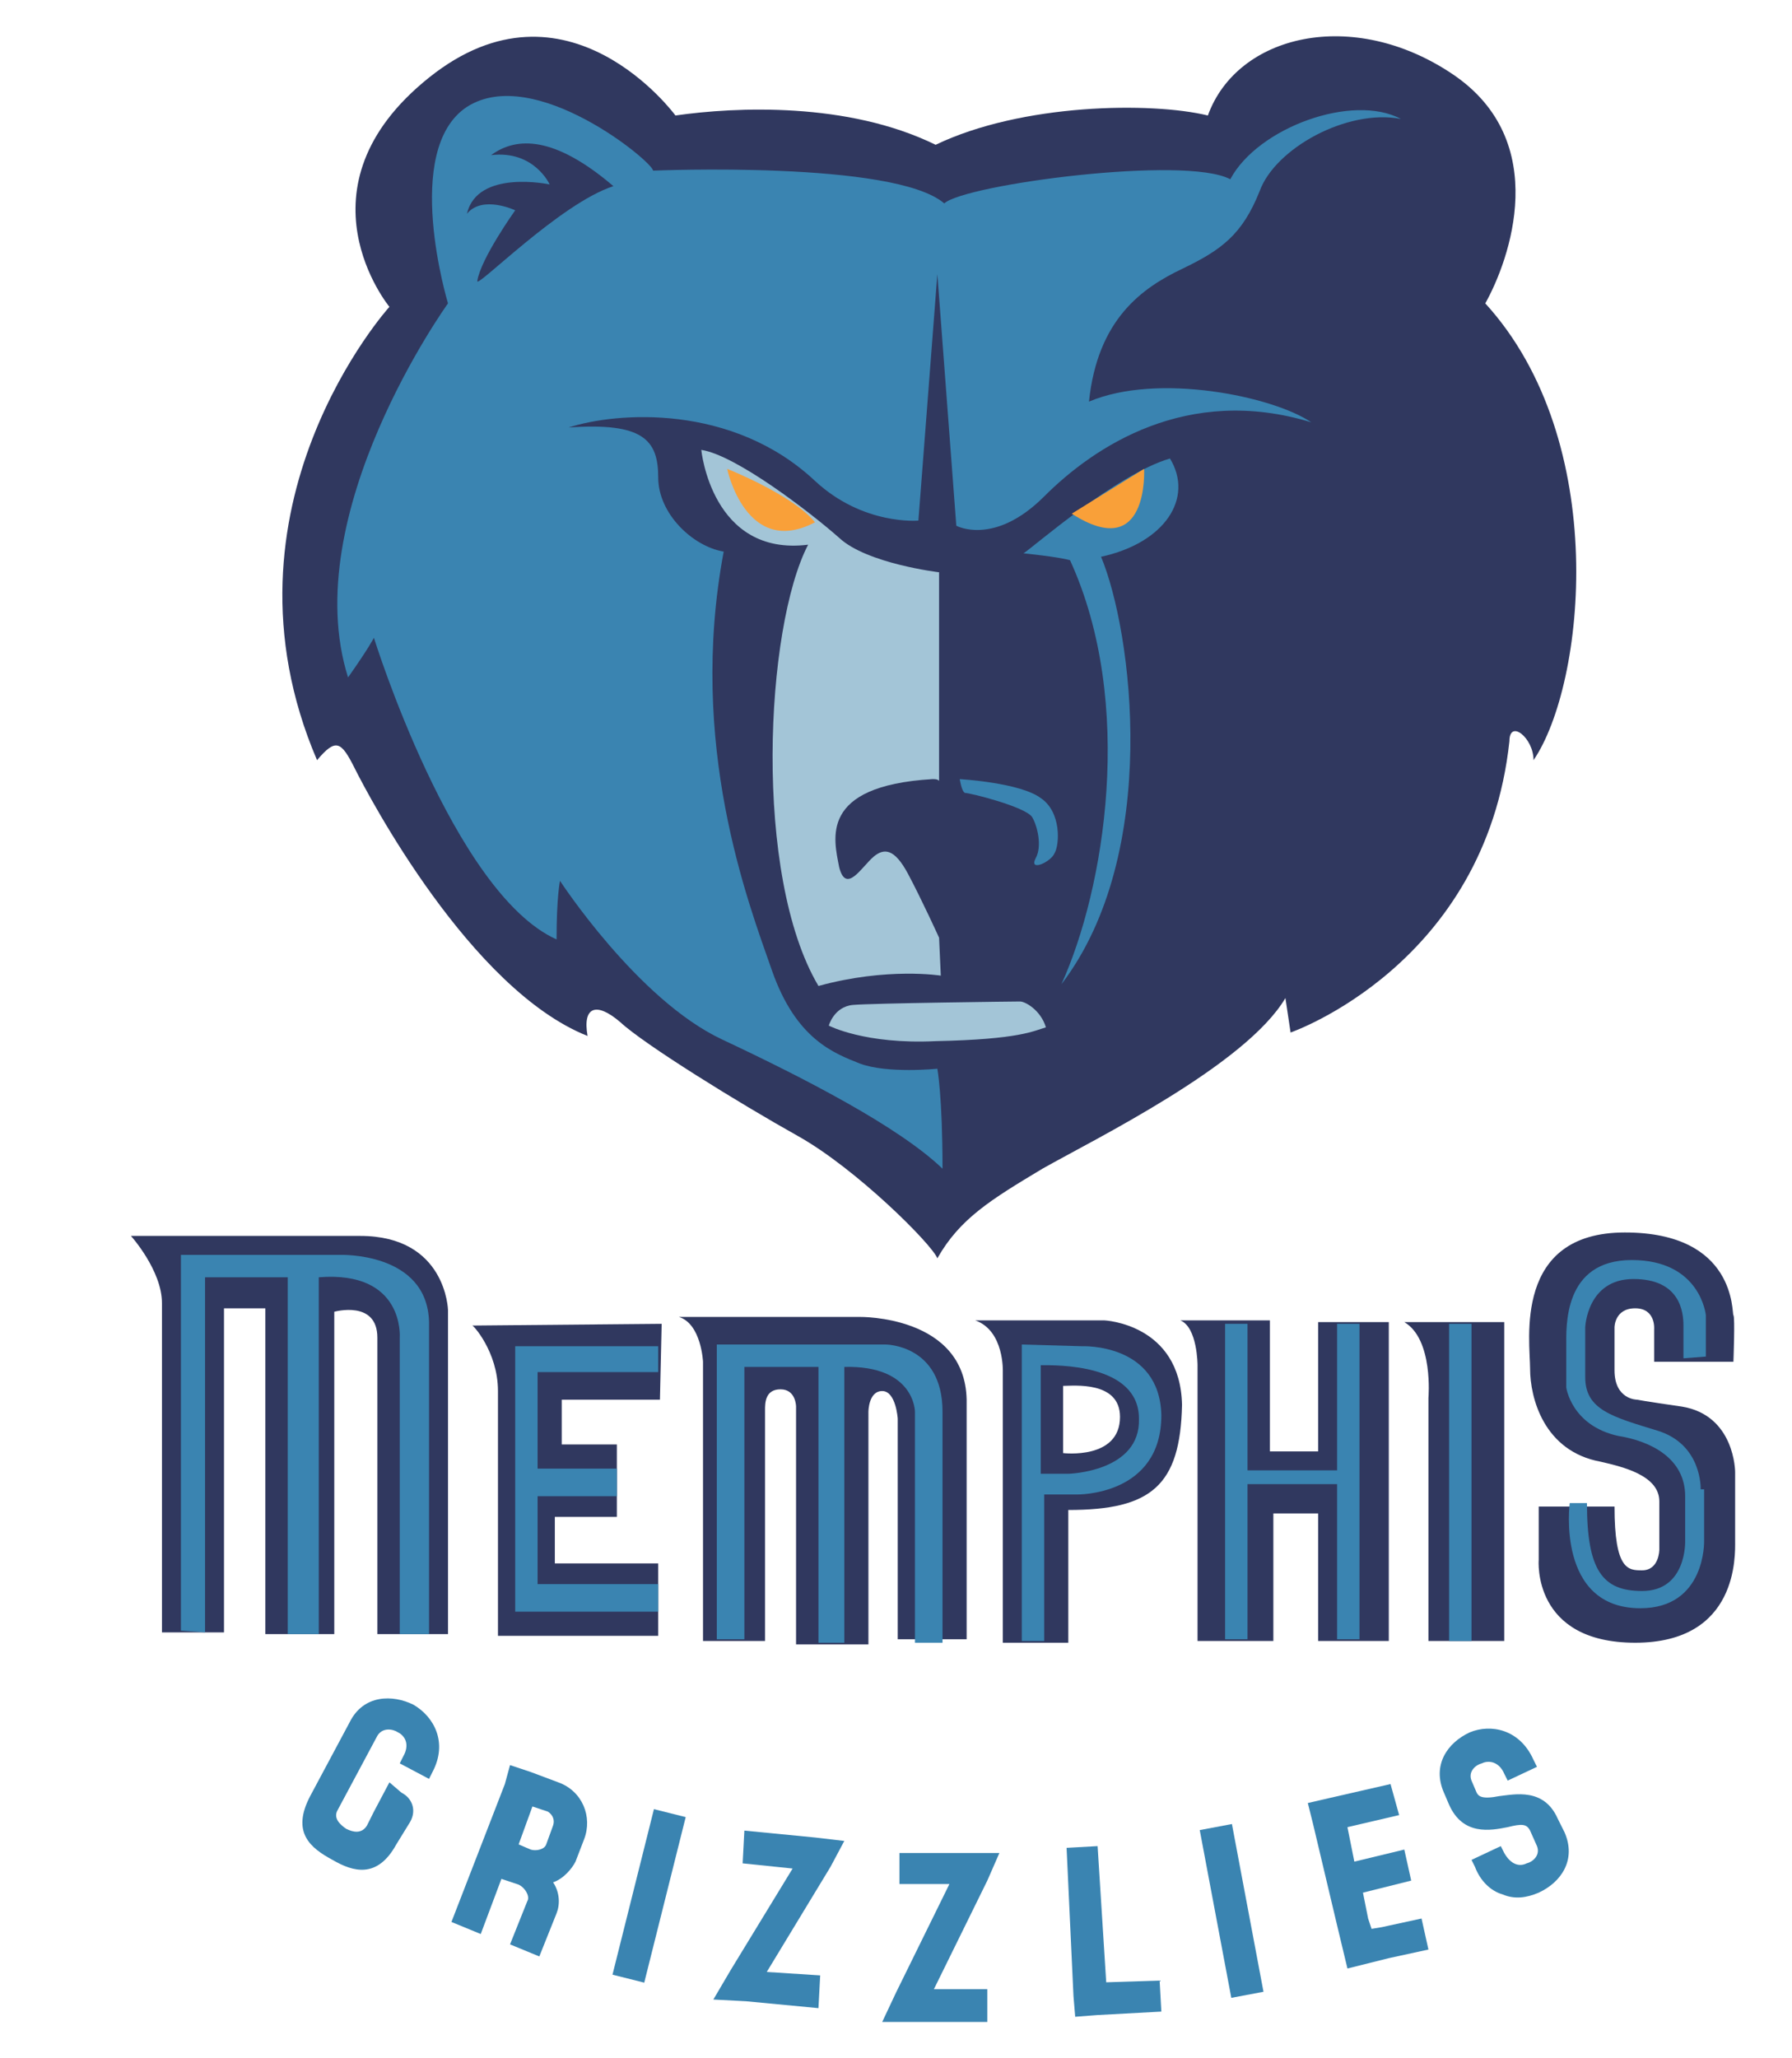 <?xml version="1.0" encoding="utf-8"?>
<!-- Generator: Adobe Illustrator 23.0.1, SVG Export Plug-In . SVG Version: 6.00 Build 0)  -->
<svg version="1.1" id="Capa_1" xmlns="http://www.w3.org/2000/svg" xmlns:xlink="http://www.w3.org/1999/xlink" x="0px" y="0px"
	 viewBox="0 0 104 119.4" style="enable-background:new 0 0 104 119.4;" xml:space="preserve">
<style type="text/css">
	.st0{fill:#175384;}
	.st1{fill:#A0A5AA;}
	.st2{fill:#0B040C;}
	.st3{fill:#FFC727;}
	.st4{fill:#F0545B;}
	.st5{fill:#FFFFFF;}
	.st6{fill:#00A855;}
	.st7{fill:#B4C4C9;}
	.st8{fill:#221A21;}
	.st9{fill:#EF3A47;}
	.st10{fill:url(#SVGID_1_);}
	.st11{fill:url(#SVGID_2_);}
	.st12{fill:url(#SVGID_3_);}
	.st13{fill:url(#SVGID_4_);}
	.st14{fill:url(#SVGID_5_);}
	.st15{fill:url(#SVGID_6_);}
	.st16{fill:url(#SVGID_7_);}
	.st17{fill:url(#SVGID_8_);}
	.st18{fill:url(#SVGID_9_);}
	.st19{fill:url(#SVGID_10_);}
	.st20{fill:url(#SVGID_11_);}
	.st21{fill:url(#SVGID_12_);}
	.st22{fill:#313564;}
	.st23{fill:#F04B41;stroke:#FFFFFF;stroke-width:2.154;stroke-linecap:round;stroke-linejoin:round;stroke-miterlimit:10;}
	.st24{fill:#007FBA;stroke:#FFFFFF;stroke-width:2.154;stroke-linecap:round;stroke-linejoin:round;stroke-miterlimit:10;}
	.st25{fill:#313564;stroke:#FFFFFF;stroke-width:2.154;stroke-linecap:round;stroke-linejoin:round;stroke-miterlimit:10;}
	.st26{fill:#FFFFFF;stroke:#FFFFFF;stroke-width:2.154;stroke-linecap:round;stroke-linejoin:round;stroke-miterlimit:10;}
	.st27{clip-path:url(#SVGID_14_);}
	.st28{fill:#FBAC36;stroke:#FFFFFF;stroke-width:2.154;stroke-linecap:round;stroke-linejoin:round;stroke-miterlimit:10;}
	.st29{fill:#F04B41;}
	.st30{fill:#007FBA;}
	.st31{clip-path:url(#SVGID_16_);}
	.st32{fill:#FBAC36;}
	.st33{fill:#2C2F61;}
	.st34{fill:#B7B9BA;}
	.st35{fill:#EF3748;}
	.st36{fill:#8999AC;}
	.st37{fill:#2B2F61;}
	.st38{fill:#EE2C45;}
	.st39{fill:#101624;}
	.st40{fill:#59707A;}
	.st41{fill:#4A3285;}
	.st42{fill:#F79230;}
	.st43{fill:#F15733;}
	.st44{fill:#D7303F;}
	.st45{fill:#FAA832;}
	.st46{fill:#1F1721;}
	.st47{fill:#5F3188;}
	.st48{fill:#EE243D;}
	.st49{fill:#1F4BA0;}
	.st50{fill:#244789;}
	.st51{fill:#FBAE2E;}
	.st52{fill:#006991;}
	.st53{fill:#F9A01B;stroke:#FFFFFF;stroke-width:0.447;stroke-miterlimit:10;}
	.st54{fill:#FAA533;}
	.st55{fill:#0092BC;}
	.st56{fill:#15182C;}
	.st57{fill:#3E419A;}
	.st58{fill:#101721;}
	.st59{fill:#ADA3A5;}
	.st60{fill:#9CA7AC;}
	.st61{clip-path:url(#SVGID_18_);}
	.st62{clip-path:url(#SVGID_20_);}
	.st63{fill:#F3FAF7;}
	.st64{fill:#2D2F63;}
	.st65{fill:#FAA819;}
	.st66{fill:#FEF6FA;}
	.st67{fill:#004F30;}
	.st68{fill:#A2C7D3;}
	.st69{fill:#EE2E55;}
	.st70{fill:#32366E;}
	.st71{fill:#00ADDC;}
	.st72{fill:#FFFFFF;stroke:#00ACD0;stroke-width:0.291;stroke-miterlimit:10;}
	.st73{fill:#FFFFFF;stroke:#00ACD0;stroke-width:0.297;stroke-miterlimit:10;}
	.st74{fill:#450000;}
	.st75{fill:#EE224A;}
	.st76{fill:#0064A5;}
	.st77{fill:#F47736;}
	.st78{fill:#B5BCBF;}
	.st79{fill:#F47B35;}
	.st80{fill:#EE2B52;}
	.st81{fill:#0C060E;}
	.st82{fill:#B58D49;}
	.st83{fill:#C9BBCB;}
	.st84{fill:#BA924C;}
	.st85{fill:#006BAF;}
	.st86{fill:#B3C5CB;}
	.st87{fill:#898C89;}
	.st88{fill:#2E2C61;}
	.st89{fill:#C3C5BD;}
	.st90{fill:#C4D2D9;}
	.st91{fill:#EE284D;}
	.st92{fill:#161212;}
	.st93{fill:#EE274E;}
	.st94{fill:#A2A7AA;}
	.st95{fill:#A6AAAC;}
	.st96{fill:#A1A2AB;}
	.st97{fill:#110B13;}
	.st98{fill:#AFC1C6;}
	.st99{fill:#0067AD;}
	.st100{fill:#FBFBFB;}
	.st101{fill:#0065AF;}
	.st102{fill:#121A26;}
	.st103{fill:#008D4C;}
	.st104{fill:#B43A3D;}
	.st105{fill:#111623;}
	.st106{fill:#AB9048;}
	.st107{fill:#F8A174;}
	.st108{fill:#120B19;}
	.st109{fill:#C59751;}
	.st110{fill:#B33638;}
	.st111{fill:#009154;}
	.st112{fill:#1C2026;}
	.st113{fill:#EE2844;}
	.st114{fill:#30385F;}
	.st115{fill:#3A84B1;}
	.st116{fill:#A3C5D7;}
	.st117{fill:#F9A039;}
	.st118{fill:#B0BEC0;}
	.st119{fill:#231D46;}
	.st120{fill:#FDB840;}
	.st121{fill:#CD2C32;}
	.st122{fill:#272049;}
	.st123{fill:#FEC027;}
	.st124{fill:#ADC7C6;}
	.st125{fill:#014429;}
	.st126{fill:#DF2539;}
	.st127{fill:#F57E30;}
	.st128{fill:#ED1942;}
	.st129{fill:#FEF9FB;}
	.st130{fill:#0065AA;}
	.st131{fill:#A6B5B8;}
	.st132{fill:#0B040C;stroke:#0B040C;stroke-width:0.272;stroke-miterlimit:10;}
	.st133{fill:#F7F9FD;}
	.st134{fill:none;stroke:#EBF2CC;stroke-width:0.297;stroke-miterlimit:10;}
	.st135{fill:#48484A;}
	.st136{opacity:0.2;}
	.st137{fill:#EE2E3B;}
	.st138{fill:#005BA6;}
	.st139{fill:#737577;}
	.st140{fill:#A1A0A5;}
	.st141{fill:#272360;}
	.st142{fill:#FAFAFB;}
	.st143{fill:#058BA6;}
	.st144{fill:#DEDBE7;}
	.st145{fill:#B2965B;}
	.st146{fill:#1B305B;}
	.st147{fill:#F9F9FA;}
	.st148{fill:#E12039;}
	.st149{fill:#FEF4F4;}
</style>
<g>
	<path class="st114" d="M39.2,6.7c0,0-6.3-8.6-14.3-2.2c-8,6.4-2.3,13.3-2.3,13.3s-10.5,11.6-4.2,26.3c1.1-1.3,1.4-1.1,2.2,0.5
		c0.8,1.6,6.7,12.8,13.5,15.5c-0.3-1.7,0.5-2,1.9-0.8c1.4,1.3,6.9,4.7,10.3,6.6c3.4,1.9,7.8,6.3,8.1,7.1c1.3-2.3,3.1-3.4,6.1-5.2
		c3-1.7,11.8-6,14.1-9.9c0.3,2,0.3,2,0.3,2S86.2,56,87.6,43c0-1.3,1.4-0.2,1.4,1.1c3-4.4,4.5-18.5-2.8-26.5
		c1.4-2.5,3.9-9.4-1.9-13.3C78.5,0.4,71.8,2,70.1,6.7C66.8,5.9,59.3,6,54.3,8.4C49.2,5.9,42.7,6.2,39.2,6.7z"/>
	<path class="st115" d="M59.4,32.1c0.5-0.3,5.4-4.6,8.5-5.5c1.4,2.3-0.3,4.9-4,5.7c1.8,4.3,3.5,17.2-2.3,24.8
		c2.5-5.5,4.3-16.3,0.5-24.6C61.4,32.3,59.4,32.1,59.4,32.1z"/>
	<path class="st116" d="M54.5,54.4c0,0-1-2.2-1.8-3.7c-0.8-1.5-1.4-1.5-2-1c-0.7,0.6-1.6,2.2-2,0.6c-0.3-1.6-1.2-4.7,5.4-5.1
		c0.2,0,0.3,0,0.4,0.1V33.2c0,0-4.2-0.5-5.8-2c-1.7-1.5-6-4.8-8-5.1c0,0,0.6,6.2,6.2,5.5c-2.5,4.8-3.2,19.2,0.6,25.6
		c4-1.1,7.1-0.6,7.1-0.6L54.5,54.4L54.5,54.4z"/>
	<path class="st115" d="M37.9,9.9c0-0.5-6.9-6.2-10.8-3.7C23.3,8.7,26,17.6,26,17.6s-8.8,12.2-5.8,21.7c1.2-1.7,1.5-2.3,1.5-2.3
		s4.6,14.8,10.6,17.5c0-2.5,0.2-3.4,0.2-3.4s4.5,6.9,9.4,9.2c4.9,2.3,10.3,5.1,12.8,7.5c0-4.2-0.3-5.8-0.3-5.8s-2.9,0.3-4.5-0.3
		c-1.5-0.6-3.7-1.4-5.1-5.4c-1.4-4-4.9-13.1-2.8-24.3c-1.8-0.3-3.8-2.2-3.8-4.3c0-2.2-0.9-3.2-5.2-2.9c2.8-0.9,9.5-1.4,14.3,3.1
		c2.8,2.6,6,2.3,6,2.3l1.1-14.3l1.1,14.6c0,0,2.2,1.2,5.1-1.7c2.9-2.9,8.3-6.5,15.5-4.3c-2.2-1.5-8.9-2.9-12.9-1.2
		c0.5-4.8,3.1-6.6,5.4-7.7c2.3-1.1,3.5-2,4.5-4.5c0.9-2.5,5.1-4.8,8.2-4.2c-2.8-1.5-8.3,0.5-9.9,3.5C68.8,9,56,10.7,54.8,11.8
		C51.9,9.3,37.9,9.9,37.9,9.9z"/>
	<path class="st114" d="M27.7,16.3c-0.1,0.5,4.8-4.5,7.9-5.5C32.2,7.9,30,7.9,28.5,9c2.5-0.3,3.4,1.7,3.4,1.7s-4.2-0.9-4.8,1.7
		c0.9-1.1,2.8-0.2,2.8-0.2S27.9,15,27.7,16.3z"/>
	<path class="st117" d="M42.2,27.2c0,0,1.1,5.2,5.1,3.1C46,28.7,42.2,27.2,42.2,27.2z"/>
	<path class="st117" d="M62.2,29.8l4.2-2.6C66.4,27.2,66.7,32.7,62.2,29.8z"/>
	<path class="st116" d="M48.1,59.5c0,0,0.3-1.1,1.4-1.2c1.1-0.1,9.4-0.2,9.7-0.2c0.3,0,1.2,0.5,1.5,1.5c-0.7,0.2-1.5,0.7-6.4,0.8
		C50.2,60.6,48.1,59.5,48.1,59.5z"/>
	<path class="st115" d="M55.7,45.2c0,0,3.5,0.2,4.7,1.1c1.2,0.8,1.1,2.7,0.8,3.2c-0.2,0.5-1.5,1.1-1.1,0.3c0.4-0.7,0.1-1.9-0.2-2.4
		C59.5,46.8,56.3,46,56,46C55.8,45.9,55.7,45.2,55.7,45.2z"/>
	<g>
		<g>
			<path class="st114" d="M20.9,71.7c-5,0-13.3,0-13.3,0s1.8,2,1.8,3.9c0,1.9,0,19.1,0,19.1H13V75.9h2.4v18.9h4V76.1
				c0,0,2.5-0.7,2.5,1.5c0,2.2,0,17.2,0,17.2H26V76C26,76,25.9,71.7,20.9,71.7z"/>
			<path class="st114" d="M28.9,80.7c0,2.3,0,14.2,0,14.2h9.3v-4.2h-6V88h3.6v-4.2h-3.2v-2.6h5.7l0.1-4.4l-11,0.1
				C27.4,76.8,28.9,78.4,28.9,80.7z"/>
			<path class="st114" d="M49.9,76.4H39.4c1.3,0.4,1.4,2.6,1.4,2.6v16.2h3.6c0,0,0-13,0-13.4c0-0.4,0-1.2,0.9-1.2c0.9,0,0.9,1,0.9,1
				v13.8h4.2V81.9c0,0,0-1.2,0.8-1.2c0.8,0,0.9,1.6,0.9,1.6v12.8h4c0,0,0-8.9,0-13.9C56,76.3,49.9,76.4,49.9,76.4z"/>
			<path class="st114" d="M64.1,76.6h-7.5c1.7,0.6,1.6,3,1.6,3v15.7h3.8v-7.7c4.8,0,6.5-1.4,6.6-6.1C68.5,76.8,64.1,76.6,64.1,76.6z
				 M61.7,84.3v-3.9c0.6,0,3.3-0.3,3.3,1.8C65,84.7,61.7,84.3,61.7,84.3z"/>
			<path class="st114" d="M76.3,84.2h-2.6v-7.6h-5.2c1,0.4,1,2.6,1,2.6v16h4.4v-7.4h2.6v7.4h4.1V76.7h-4.1V84.2z"/>
			<path class="st114" d="M82.9,81.1v14.1h4.4V76.7h-5.8C83.2,77.7,82.9,81.1,82.9,81.1z"/>
			<path class="st114" d="M95.8,79h4.8c0,0,0.1-2.6,0-2.7c-0.1-0.1,0.2-4.8-6.3-4.8c-6.5,0-5.5,6.3-5.5,7.9c0,1.7,0.8,4.8,4.1,5.4
				c1.3,0.3,3.4,0.8,3.4,2.3s0,2.8,0,2.8s0,1.2-1,1.2c-0.8,0-1.6,0-1.6-3.7h-4.4v3.1c0,0-0.4,4.8,5.6,4.8c6,0,5.8-5.1,5.8-5.9
				c0-0.8,0-4,0-4s0-3.3-3.1-3.8c-2.1-0.3-2.6-0.4-2.6-0.4s-1.3,0-1.3-1.7c0-1.3,0-2.5,0-2.5s0-1.1,1.2-1.1c1.2,0,1.1,1.2,1.1,1.2
				V79z"/>
		</g>
	</g>
	<g>
		<rect x="84.1" y="76.8" class="st115" width="1.3" height="18.4"/>
		<polygon class="st115" points="77.6,85.3 72.4,85.3 72.4,76.8 71.1,76.8 71.1,95.1 72.4,95.1 72.4,86.1 77.6,86.1 77.6,95.1 
			78.9,95.1 78.9,76.8 77.6,76.8 		"/>
		<path class="st115" d="M62.8,78.1L59.3,78v17.2h1.3v-8.5h1.9c0,0,4.9,0.1,4.9-4.6C67.3,77.9,62.8,78.1,62.8,78.1z M62,85.5h-1.6
			v-6.3c0.9,0,5.7-0.1,5.7,3.1C66.2,85.4,62,85.5,62,85.5z"/>
		<path class="st115" d="M51.4,78h-9.8v17.1h1.6V79.3h4.3v16H49v-16c4.1-0.1,4.1,2.6,4.1,2.6v13.4h1.6c0,0,0-9.8,0-13.4
			C54.7,78,51.4,78,51.4,78z"/>
		<polygon class="st115" points="29.9,78.1 29.9,78.1 29.9,93.5 31.2,93.5 31.2,93.5 38.2,93.5 38.2,91.9 31.2,91.9 31.2,86.8 
			35.8,86.8 35.8,85.2 31.2,85.2 31.2,79.6 38.2,79.6 38.2,78.1 29.9,78.1 		"/>
		<path class="st115" d="M19.7,72.8h-9.2c0,0,0,21.7,0,21.8l1.4,0.1V74.1h4.8v20.7h1.8V74.1c5-0.4,4.7,3.5,4.7,3.5v17.2h1.7
			c0,0,0-14.1,0-18.1C24.8,72.6,19.7,72.8,19.7,72.8z"/>
		<path class="st115" d="M98.7,86.4c0,0,0.1-2.6-2.5-3.4c-2.6-0.8-4.2-1.2-4.2-3.1c0-1.8,0-2.9,0-2.9s0.1-2.8,2.8-2.8
			c2.7,0,2.9,1.9,2.9,2.7c0,0.9,0,1.9,0,1.9l1.3-0.1l0-2.4c0,0-0.3-3.2-4.3-3.2c-4,0-3.8,3.9-3.8,5c0,1.1,0,2.4,0,2.4s0.3,2.2,3,2.8
			c1.9,0.3,3.9,1.3,3.9,3.5c0,2.2,0,2.6,0,2.6s0.1,2.9-2.5,2.9c-2.3,0-3.2-1.2-3.2-5.1h-1c0,0-0.8,6.1,4.1,6.1
			c3.8,0,3.7-3.9,3.7-3.9V86.4z"/>
	</g>
	<g>
		<g>
			<path class="st115" d="M23.3,104c0.6,0.3,0.9,1,0.5,1.7L23,107c-1.1,2-2.5,1.6-3.7,0.9c-1.3-0.7-2.4-1.6-1.3-3.7l2.3-4.3
				c0.8-1.6,2.5-1.6,3.7-1c1.2,0.7,2,2.2,1.1,3.9l-0.2,0.4l-1.7-0.9l0.2-0.4c0.4-0.7,0.1-1.2-0.3-1.4c-0.3-0.2-0.9-0.3-1.2,0.2
				l-2.3,4.3c-0.3,0.5,0.2,0.9,0.5,1.1c0.4,0.2,0.9,0.3,1.2-0.2l0.4-0.8l0.9-1.7L23.3,104z"/>
			<path class="st115" d="M29.3,103.5l-3.1,8l1.7,0.7l1.2-3.2l0.9,0.3c0.4,0.1,0.8,0.7,0.6,1l-1,2.5l1.7,0.7l1-2.5
				c0.2-0.5,0.2-1.2-0.2-1.8c0.6-0.2,1.1-0.8,1.3-1.2l0.5-1.3c0.5-1.3-0.1-2.8-1.5-3.3l-1.6-0.6l-1.2-0.4L29.3,103.5z M32.1,105.9
				l-0.4,1.1c-0.1,0.3-0.6,0.4-0.9,0.3l-0.7-0.3l0.8-2.2l0.9,0.3C32.1,105.3,32.2,105.6,32.1,105.9z"/>
			
				<rect x="32.7" y="109.1" transform="matrix(0.243 -0.97 0.97 0.243 -78.227 119.766)" class="st115" width="9.9" height="1.9"/>
			<polygon class="st115" points="42.4,114.3 46,108.4 43.1,108.1 43.2,106.2 47.3,106.6 49,106.8 48.2,108.3 44.5,114.4 
				47.6,114.6 47.5,116.5 43.3,116.1 41.4,116 			"/>
			<polygon class="st115" points="52,115.6 55.1,109.3 52.2,109.3 52.2,107.5 56.3,107.5 58,107.5 57.3,109.1 54.2,115.4 
				57.3,115.4 57.3,117.3 53.1,117.3 51.2,117.3 			"/>
			<polygon class="st115" points="62.3,115.8 61.9,107.2 63.7,107.1 64.2,115 67.3,114.9 67.4,116.7 63.7,116.9 62.4,117 			"/>
			
				<rect x="70.5" y="105.9" transform="matrix(0.983 -0.185 0.185 0.983 -19.265 15.113)" class="st115" width="1.9" height="9.9"/>
			<polygon class="st115" points="80.2,111.8 82.5,111.3 82.9,113.1 80.6,113.6 78.2,114.2 77.6,111.7 76.2,105.8 75.9,104.6 
				77.2,104.3 80.7,103.5 81.2,105.3 78.2,106 78.6,108 81.5,107.3 81.9,109.1 79.1,109.8 79.4,111.3 79.6,111.9 			"/>
			<path class="st115" d="M89.2,102.5l-0.2-0.4c-0.8-1.8-2.5-2.1-3.7-1.6c-1.3,0.6-2.2,1.9-1.5,3.5l0.3,0.7c0.8,1.8,2.4,1.5,3.4,1.3
				c0.8-0.2,1.1-0.2,1.3,0.2l0.4,0.9c0.2,0.5-0.2,0.9-0.6,1c-0.4,0.2-0.9,0.1-1.3-0.6l-0.2-0.4l-1.7,0.8l0.2,0.4
				c0.3,0.8,0.9,1.4,1.6,1.6c0.7,0.3,1.4,0.2,2.1-0.1c1.3-0.6,2.2-1.9,1.5-3.5l-0.4-0.8c-0.8-1.8-2.5-1.4-3.4-1.3
				c-1,0.2-1.2,0-1.3-0.2l-0.3-0.7c-0.2-0.5,0.2-0.9,0.6-1c0.4-0.2,1-0.1,1.3,0.6l0.2,0.4L89.2,102.5z"/>
		</g>
	</g>
</g>
</svg>
